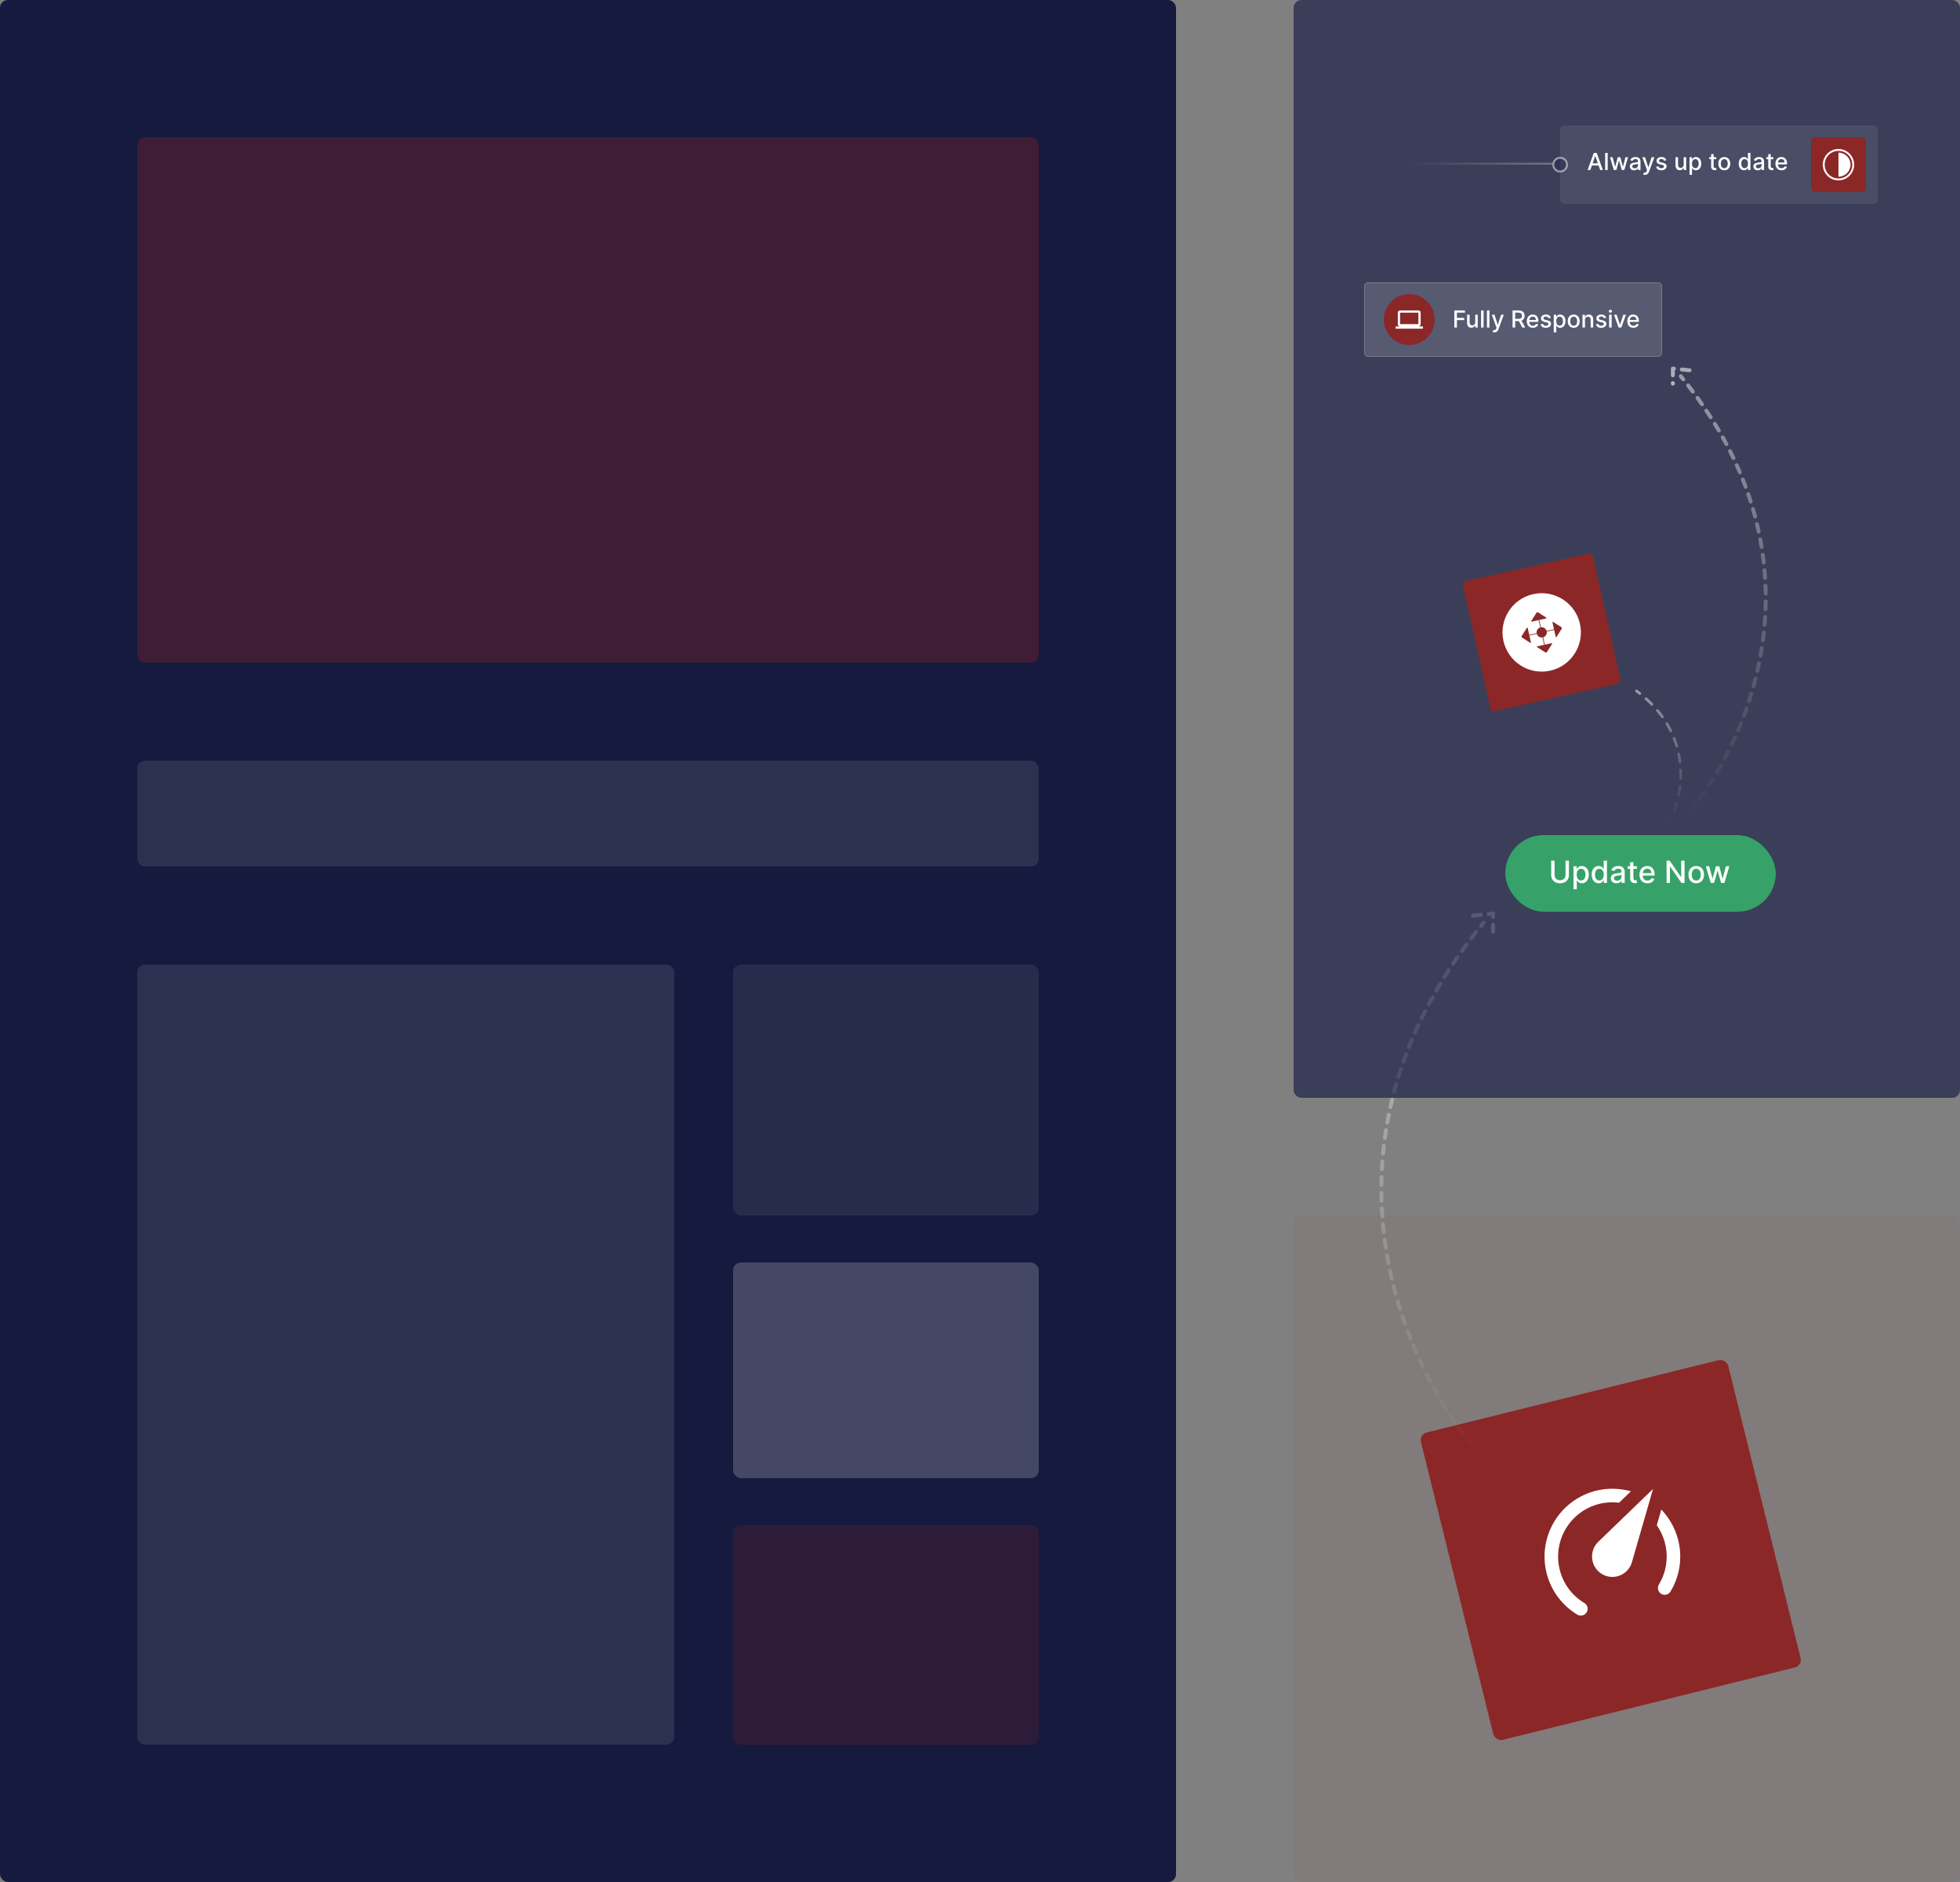<svg width="500" height="480" viewBox="0 0 500 480" fill="none" xmlns="http://www.w3.org/2000/svg">
<rect x="0" y="0" width="500" height="480" fill="#808080" stroke="none"/>
<rect opacity="0.05" x="330" y="310" width="170" height="170" rx="2" fill="#8C2727"/>
<rect x="362" y="365.831" width="80.765" height="80.765" rx="2" transform="rotate(-13.913 362 365.831)" fill="#8C2727"/>
<path d="M412.572 402.039C411.235 402.37 409.822 402.156 408.643 401.445C407.464 400.734 406.615 399.584 406.284 398.247C405.818 396.366 406.435 394.466 407.718 393.239L421.691 379.757L416.388 398.152C415.956 400.006 414.538 401.552 412.572 402.039ZM407.162 380.2C410.203 379.447 413.25 379.583 416.061 380.349L413.037 383.256C411.434 383.047 409.675 383.144 407.995 383.56C404.43 384.443 401.363 386.705 399.467 389.85C397.571 392.995 397.002 396.764 397.884 400.328C398.804 404.041 401.131 407.03 404.167 408.846L404.183 408.842C405.001 409.334 405.263 410.393 404.77 411.21C404.277 412.028 403.202 412.294 402.389 411.818C398.595 409.531 395.673 405.797 394.525 401.16C393.421 396.705 394.132 391.994 396.502 388.063C398.873 384.132 402.707 381.304 407.162 380.2V380.2ZM428.123 392.838C429.271 397.474 428.43 402.14 426.143 405.934C425.646 406.735 424.587 406.997 423.77 406.504C422.952 406.011 422.69 404.953 423.183 404.135C425.016 401.096 425.683 397.382 424.763 393.67C424.347 391.99 423.612 390.389 422.649 389.023L423.808 384.992C425.826 387.166 427.365 389.78 428.123 392.838Z" fill="white"/>
<rect width="300" height="480" rx="2" fill="#151A3E"/>
<rect opacity="0.35" x="35" y="35" width="230" height="134" rx="2" fill="#8C2727"/>
<rect opacity="0.1" x="35" y="194" width="230" height="27" rx="2" fill="white"/>
<rect opacity="0.1" x="35" y="246" width="137" height="199" rx="2" fill="white"/>
<rect opacity="0.08" x="187" y="246" width="78" height="64" rx="2" fill="white"/>
<rect opacity="0.2" x="187" y="322" width="78" height="55" rx="2" fill="white"/>
<rect opacity="0.2" x="187" y="389" width="78" height="56" rx="2" fill="#8C2727"/>
<path d="M377.423 371.629C377.607 371.835 377.923 371.852 378.129 371.667C378.334 371.483 378.351 371.167 378.167 370.961L377.423 371.629ZM378.835 235.674C379.01 235.46 378.979 235.145 378.766 234.97C378.552 234.795 378.237 234.826 378.062 235.039L378.835 235.674ZM377.416 235.832C377.242 236.047 377.275 236.362 377.49 236.535C377.705 236.709 378.02 236.676 378.193 236.461L377.416 235.832ZM376.938 238.036C377.109 237.818 377.071 237.504 376.854 237.333C376.636 237.163 376.322 237.201 376.152 237.418L376.938 238.036ZM374.924 239.004C374.757 239.223 374.799 239.537 375.019 239.704C375.239 239.872 375.552 239.829 375.72 239.61L374.924 239.004ZM374.533 241.19C374.697 240.968 374.65 240.655 374.428 240.491C374.206 240.327 373.893 240.374 373.729 240.596L374.533 241.19ZM372.531 242.242C372.37 242.467 372.422 242.779 372.647 242.94C372.871 243.101 373.184 243.049 373.344 242.824L372.531 242.242ZM372.194 244.458C372.352 244.231 372.295 243.919 372.068 243.762C371.841 243.605 371.529 243.661 371.372 243.888L372.194 244.458ZM370.252 245.533C370.098 245.763 370.16 246.073 370.389 246.227C370.618 246.381 370.929 246.319 371.083 246.09L370.252 245.533ZM369.976 247.772C370.125 247.54 370.059 247.231 369.827 247.081C369.595 246.931 369.286 246.997 369.136 247.229L369.976 247.772ZM368.054 248.933C367.908 249.167 367.979 249.476 368.214 249.622C368.448 249.768 368.757 249.696 368.903 249.462L368.054 248.933ZM367.869 251.15C368.012 250.913 367.935 250.606 367.698 250.464C367.462 250.322 367.154 250.398 367.012 250.635L367.869 251.15ZM365.985 252.378C365.847 252.617 365.929 252.923 366.168 253.061C366.407 253.199 366.713 253.117 366.851 252.878L365.985 252.378ZM365.864 254.621C365.998 254.38 365.911 254.075 365.67 253.941C365.428 253.807 365.124 253.894 364.99 254.136L365.864 254.621ZM364.036 255.892C363.906 256.136 363.998 256.438 364.242 256.568C364.486 256.698 364.788 256.605 364.918 256.362L364.036 255.892ZM363.993 258.138C364.118 257.892 364.021 257.591 363.775 257.465C363.528 257.34 363.227 257.438 363.102 257.684L363.993 258.138ZM362.201 259.492C362.08 259.741 362.183 260.04 362.432 260.161C362.68 260.282 362.979 260.178 363.1 259.93L362.201 259.492ZM362.249 261.719C362.366 261.468 362.257 261.171 362.006 261.055C361.756 260.938 361.459 261.047 361.342 261.298L362.249 261.719ZM360.507 263.14C360.396 263.393 360.51 263.688 360.763 263.8C361.015 263.911 361.31 263.797 361.422 263.544L360.507 263.14ZM360.631 265.381C360.738 265.126 360.618 264.833 360.363 264.726C360.109 264.619 359.816 264.739 359.709 264.994L360.631 265.381ZM358.953 266.843C358.851 267.1 358.977 267.391 359.233 267.493C359.49 267.595 359.781 267.469 359.883 267.213L358.953 266.843ZM359.159 269.086C359.256 268.828 359.125 268.54 358.866 268.443C358.608 268.346 358.32 268.477 358.223 268.735L359.159 269.086ZM357.534 270.629C357.442 270.889 357.578 271.175 357.839 271.266C358.099 271.358 358.385 271.222 358.477 270.961L357.534 270.629ZM357.836 272.836C357.922 272.574 357.78 272.291 357.518 272.204C357.256 272.117 356.973 272.26 356.886 272.522L357.836 272.836ZM356.268 274.455C356.186 274.718 356.334 274.998 356.598 275.08C356.862 275.161 357.142 275.014 357.223 274.75L356.268 274.455ZM356.655 276.657C356.731 276.391 356.578 276.114 356.312 276.038C356.047 275.962 355.77 276.116 355.694 276.381L356.655 276.657ZM355.158 278.32C355.088 278.587 355.247 278.861 355.513 278.931C355.78 279.002 356.054 278.843 356.125 278.576L355.158 278.32ZM355.631 280.517C355.697 280.248 355.532 279.978 355.264 279.913C354.995 279.847 354.725 280.012 354.66 280.28L355.631 280.517ZM354.205 282.232C354.145 282.502 354.315 282.769 354.585 282.829C354.855 282.889 355.122 282.719 355.181 282.449L354.205 282.232ZM354.768 284.408C354.822 284.137 354.646 283.874 354.376 283.819C354.105 283.765 353.841 283.941 353.787 284.211L354.768 284.408ZM353.412 286.191C353.363 286.463 353.544 286.723 353.816 286.772C354.087 286.82 354.347 286.64 354.396 286.368L353.412 286.191ZM354.066 288.327C354.109 288.054 353.923 287.798 353.65 287.755C353.377 287.712 353.121 287.898 353.078 288.171L354.066 288.327ZM352.783 290.174C352.746 290.447 352.938 290.699 353.211 290.737C353.485 290.774 353.737 290.583 353.774 290.309L352.783 290.174ZM353.526 292.281C353.558 292.006 353.361 291.758 353.087 291.727C352.812 291.695 352.564 291.892 352.533 292.166L353.526 292.281ZM352.322 294.174C352.296 294.449 352.498 294.693 352.773 294.719C353.048 294.745 353.292 294.543 353.317 294.268L352.322 294.174ZM353.151 296.257C353.171 295.981 352.964 295.742 352.689 295.722C352.413 295.701 352.174 295.908 352.153 296.184L353.151 296.257ZM352.027 298.188C352.013 298.464 352.224 298.699 352.5 298.714C352.776 298.728 353.011 298.517 353.026 298.241L352.027 298.188ZM352.941 300.241C352.95 299.965 352.733 299.734 352.457 299.725C352.181 299.717 351.95 299.933 351.942 300.209L352.941 300.241ZM351.899 302.217C351.895 302.493 352.117 302.719 352.393 302.722C352.669 302.725 352.895 302.504 352.898 302.228L351.899 302.217ZM352.897 304.228C352.894 303.952 352.668 303.73 352.392 303.733C352.116 303.736 351.894 303.962 351.897 304.238L352.897 304.228ZM351.936 306.251C351.945 306.527 352.175 306.744 352.451 306.736C352.727 306.728 352.944 306.497 352.936 306.221L351.936 306.251ZM353.016 308.212C353.002 307.937 352.767 307.724 352.491 307.738C352.216 307.752 352.003 307.987 352.017 308.263L353.016 308.212ZM352.139 310.278C352.158 310.553 352.398 310.761 352.673 310.741C352.948 310.722 353.156 310.483 353.137 310.207L352.139 310.278ZM353.297 312.188C353.272 311.913 353.028 311.71 352.753 311.735C352.478 311.76 352.276 312.003 352.301 312.278L353.297 312.188ZM352.504 314.291C352.535 314.566 352.782 314.764 353.056 314.733C353.331 314.702 353.528 314.455 353.498 314.181L352.504 314.291ZM353.737 316.155C353.701 315.881 353.45 315.689 353.177 315.725C352.903 315.76 352.71 316.012 352.746 316.285L353.737 316.155ZM353.029 318.286C353.07 318.559 353.325 318.746 353.598 318.705C353.871 318.664 354.059 318.409 354.018 318.136L353.029 318.286ZM354.335 320.103C354.289 319.831 354.03 319.648 353.758 319.695C353.486 319.742 353.303 320 353.35 320.272L354.335 320.103ZM353.71 322.255C353.762 322.526 354.024 322.704 354.295 322.652C354.566 322.6 354.744 322.338 354.692 322.067L353.71 322.255ZM355.087 324.024C355.03 323.754 354.764 323.581 354.494 323.639C354.224 323.696 354.052 323.961 354.109 324.231L355.087 324.024ZM354.544 326.194C354.607 326.463 354.875 326.631 355.144 326.569C355.413 326.506 355.581 326.238 355.518 325.969L354.544 326.194ZM355.989 327.913C355.921 327.645 355.649 327.483 355.382 327.55C355.114 327.618 354.952 327.889 355.019 328.157L355.989 327.913ZM355.528 330.098C355.6 330.365 355.875 330.522 356.141 330.45C356.408 330.377 356.565 330.102 356.493 329.836L355.528 330.098ZM357.037 331.764C356.959 331.499 356.682 331.347 356.417 331.425C356.152 331.502 356 331.78 356.077 332.045L357.037 331.764ZM356.657 333.964C356.74 334.227 357.02 334.374 357.284 334.292C357.547 334.209 357.694 333.929 357.612 333.665L356.657 333.964ZM358.228 335.574C358.141 335.312 357.858 335.171 357.596 335.258C357.334 335.345 357.192 335.628 357.279 335.89L358.228 335.574ZM357.93 337.788C358.023 338.048 358.308 338.184 358.569 338.092C358.829 338 358.965 337.715 358.873 337.454L357.93 337.788ZM359.559 339.338C359.462 339.079 359.174 338.948 358.915 339.045C358.656 339.142 358.525 339.43 358.622 339.688L359.559 339.338ZM359.343 341.561C359.444 341.818 359.734 341.944 359.991 341.843C360.248 341.741 360.374 341.451 360.273 341.194L359.343 341.561ZM361.026 343.051C360.92 342.796 360.627 342.675 360.372 342.781C360.117 342.887 359.996 343.18 360.103 343.435L361.026 343.051ZM360.89 345.28C361.001 345.533 361.296 345.649 361.549 345.538C361.802 345.427 361.917 345.132 361.807 344.879L360.89 345.28ZM362.627 346.708C362.511 346.457 362.214 346.347 361.963 346.462C361.713 346.578 361.603 346.875 361.718 347.126L362.627 346.708ZM362.571 348.94C362.691 349.189 362.99 349.293 363.239 349.174C363.488 349.054 363.592 348.755 363.472 348.506L362.571 348.94ZM364.359 350.305C364.235 350.059 363.934 349.96 363.687 350.084C363.441 350.208 363.342 350.509 363.466 350.756L364.359 350.305ZM364.383 352.535C364.512 352.779 364.814 352.873 365.059 352.744C365.303 352.615 365.397 352.313 365.268 352.069L364.383 352.535ZM366.221 353.837C366.088 353.595 365.784 353.507 365.542 353.641C365.3 353.774 365.212 354.078 365.345 354.32L366.221 353.837ZM366.328 356.064C366.465 356.304 366.771 356.386 367.01 356.248C367.25 356.111 367.332 355.805 367.194 355.566L366.328 356.064ZM368.212 357.296C368.07 357.06 367.763 356.983 367.526 357.125C367.289 357.268 367.213 357.575 367.355 357.811L368.212 357.296ZM368.406 359.524C368.553 359.758 368.862 359.828 369.096 359.681C369.33 359.535 369.4 359.226 369.254 358.992L368.406 359.524ZM370.332 360.674C370.18 360.443 369.87 360.378 369.639 360.53C369.408 360.681 369.344 360.991 369.495 361.222L370.332 360.674ZM370.619 362.9C370.775 363.128 371.086 363.186 371.314 363.03C371.542 362.874 371.6 362.563 371.444 362.335L370.619 362.9ZM372.579 363.957C372.418 363.732 372.106 363.68 371.882 363.841C371.657 364.002 371.605 364.314 371.766 364.539L372.579 363.957ZM372.967 366.179C373.132 366.4 373.446 366.445 373.667 366.279C373.888 366.113 373.933 365.8 373.767 365.579L372.967 366.179ZM374.979 367.158C374.808 366.941 374.494 366.903 374.277 367.074C374.06 367.245 374.022 367.559 374.193 367.776L374.979 367.158ZM375.452 369.339C375.628 369.551 375.943 369.581 376.156 369.405C376.368 369.23 376.398 368.914 376.223 368.702L375.452 369.339ZM377.521 370.232C377.34 370.023 377.024 370.002 376.816 370.183C376.608 370.365 376.586 370.681 376.768 370.889L377.521 370.232ZM378.062 235.039C377.845 235.304 377.63 235.568 377.416 235.832L378.193 236.461C378.406 236.199 378.619 235.936 378.835 235.674L378.062 235.039ZM376.152 237.418C375.736 237.946 375.327 238.475 374.924 239.004L375.72 239.61C376.12 239.085 376.526 238.56 376.938 238.036L376.152 237.418ZM373.729 240.596C373.323 241.145 372.924 241.694 372.531 242.242L373.344 242.824C373.734 242.28 374.13 241.735 374.533 241.19L373.729 240.596ZM371.372 243.888C370.992 244.437 370.619 244.985 370.252 245.533L371.083 246.09C371.447 245.546 371.817 245.002 372.194 244.458L371.372 243.888ZM369.136 247.229C368.768 247.797 368.408 248.365 368.054 248.933L368.903 249.462C369.254 248.899 369.611 248.336 369.976 247.772L369.136 247.229ZM367.012 250.635C366.663 251.216 366.321 251.797 365.985 252.378L366.851 252.878C367.184 252.302 367.523 251.726 367.869 251.15L367.012 250.635ZM364.99 254.136C364.665 254.722 364.347 255.307 364.036 255.892L364.918 256.362C365.227 255.782 365.542 255.202 365.864 254.621L364.99 254.136ZM363.102 257.684C362.795 258.287 362.494 258.89 362.201 259.492L363.1 259.93C363.391 259.333 363.688 258.736 363.993 258.138L363.102 257.684ZM361.342 261.298C361.057 261.912 360.778 262.527 360.507 263.14L361.422 263.544C361.691 262.937 361.966 262.328 362.249 261.719L361.342 261.298ZM359.709 264.994C359.45 265.611 359.198 266.228 358.953 266.843L359.883 267.213C360.125 266.603 360.374 265.992 360.631 265.381L359.709 264.994ZM358.223 268.735C357.986 269.367 357.756 269.998 357.534 270.629L358.477 270.961C358.697 270.337 358.924 269.712 359.159 269.086L358.223 268.735ZM356.886 272.522C356.673 273.167 356.467 273.811 356.268 274.455L357.223 274.75C357.42 274.113 357.624 273.475 357.836 272.836L356.886 272.522ZM355.694 276.381C355.508 277.028 355.33 277.675 355.158 278.32L356.125 278.576C356.294 277.938 356.471 277.298 356.655 276.657L355.694 276.381ZM354.66 280.28C354.501 280.932 354.349 281.583 354.205 282.232L355.181 282.449C355.324 281.806 355.474 281.162 355.631 280.517L354.66 280.28ZM353.787 284.211C353.655 284.873 353.529 285.533 353.412 286.191L354.396 286.368C354.513 285.716 354.636 285.063 354.768 284.408L353.787 284.211ZM353.078 288.171C352.973 288.84 352.874 289.508 352.783 290.174L353.774 290.309C353.864 289.65 353.961 288.989 354.066 288.327L353.078 288.171ZM352.533 292.166C352.455 292.837 352.385 293.507 352.322 294.174L353.317 294.268C353.38 293.608 353.449 292.945 353.526 292.281L352.533 292.166ZM352.153 296.184C352.104 296.854 352.062 297.522 352.027 298.188L353.026 298.241C353.06 297.582 353.102 296.92 353.151 296.257L352.153 296.184ZM351.942 300.209C351.92 300.881 351.906 301.55 351.899 302.217L352.898 302.228C352.906 301.568 352.92 300.906 352.941 300.241L351.942 300.209ZM351.897 304.238C351.903 304.911 351.916 305.583 351.936 306.251L352.936 306.221C352.916 305.559 352.903 304.895 352.897 304.228L351.897 304.238ZM352.017 308.263C352.051 308.937 352.092 309.609 352.139 310.278L353.137 310.207C353.09 309.545 353.049 308.88 353.016 308.212L352.017 308.263ZM352.301 312.278C352.362 312.952 352.43 313.623 352.504 314.291L353.498 314.181C353.424 313.519 353.357 312.855 353.297 312.188L352.301 312.278ZM352.746 316.285C352.834 316.956 352.928 317.622 353.029 318.286L354.018 318.136C353.918 317.479 353.825 316.819 353.737 316.155L352.746 316.285ZM353.35 320.272C353.464 320.937 353.584 321.598 353.71 322.255L354.692 322.067C354.567 321.416 354.448 320.761 354.335 320.103L353.35 320.272ZM354.109 324.231C354.248 324.89 354.393 325.544 354.544 326.194L355.518 325.969C355.369 325.324 355.225 324.676 355.087 324.024L354.109 324.231ZM355.019 328.157C355.183 328.809 355.353 329.456 355.528 330.098L356.493 329.836C356.319 329.199 356.151 328.558 355.989 327.913L355.019 328.157ZM356.077 332.045C356.265 332.689 356.459 333.329 356.657 333.964L357.612 333.665C357.415 333.036 357.223 332.403 357.037 331.764L356.077 332.045ZM357.279 335.89C357.492 336.528 357.709 337.16 357.93 337.788L358.873 337.454C358.654 336.833 358.438 336.206 358.228 335.574L357.279 335.89ZM358.622 339.688C358.858 340.318 359.098 340.943 359.343 341.561L360.273 341.194C360.03 340.581 359.792 339.962 359.559 339.338L358.622 339.688ZM360.103 343.435C360.361 344.056 360.624 344.671 360.89 345.28L361.807 344.879C361.542 344.276 361.282 343.666 361.026 343.051L360.103 343.435ZM361.718 347.126C361.999 347.737 362.283 348.342 362.571 348.94L363.472 348.506C363.187 347.914 362.905 347.314 362.627 346.708L361.718 347.126ZM363.466 350.756C363.769 351.356 364.075 351.949 364.383 352.535L365.268 352.069C364.962 351.488 364.659 350.901 364.359 350.305L363.466 350.756ZM365.345 354.32C365.67 354.91 365.998 355.491 366.328 356.064L367.194 355.566C366.868 354.998 366.543 354.422 366.221 353.837L365.345 354.32ZM367.355 357.811C367.704 358.392 368.054 358.962 368.406 359.524L369.254 358.992C368.905 358.436 368.558 357.871 368.212 357.296L367.355 357.811ZM369.495 361.222C369.869 361.792 370.244 362.352 370.619 362.9L371.444 362.335C371.073 361.792 370.702 361.238 370.332 360.674L369.495 361.222ZM371.766 364.539C372.166 365.098 372.567 365.645 372.967 366.179L373.767 365.579C373.372 365.051 372.975 364.511 372.579 363.957L371.766 364.539ZM374.193 367.776C374.614 368.312 375.034 368.833 375.452 369.339L376.223 368.702C375.81 368.202 375.395 367.688 374.979 367.158L374.193 367.776ZM376.768 370.889C376.987 371.14 377.205 371.387 377.423 371.629L378.167 370.961C377.953 370.723 377.737 370.479 377.521 370.232L376.768 370.889Z" fill="url(#paint0_linear_50_445)"/>
<path d="M375.753 233.513L380.883 233V237.617" stroke="url(#paint1_linear_50_445)" stroke-linecap="round" stroke-linejoin="round" stroke-dasharray="2 2"/>
<rect x="330" width="170" height="280" rx="2" fill="#0C133E" fill-opacity="0.6"/>
<rect x="384" y="213" width="69" height="19.528" rx="9.764" fill="#36A269"/>
<path d="M399.37 219.509V223.177C399.37 223.948 398.838 224.502 397.972 224.502C397.109 224.502 396.574 223.948 396.574 223.177V219.509H395.717V223.246C395.717 224.439 396.61 225.285 397.972 225.285C399.334 225.285 400.23 224.439 400.23 223.246V219.509H399.37Z" fill="white"/>
<path d="M401.41 226.788H402.239V224.527H402.289C402.439 224.799 402.744 225.274 403.521 225.274C404.553 225.274 405.302 224.447 405.302 223.068C405.302 221.687 404.541 220.874 403.512 220.874C402.722 220.874 402.436 221.357 402.289 221.62H402.22V220.93H401.41V226.788ZM402.222 223.06C402.222 222.17 402.611 221.579 403.335 221.579C404.087 221.579 404.464 222.214 404.464 223.06C404.464 223.914 404.075 224.566 403.335 224.566C402.622 224.566 402.222 223.956 402.222 223.06Z" fill="white"/>
<path d="M407.826 225.274C408.602 225.274 408.908 224.799 409.057 224.527H409.127V225.19H409.937V219.509H409.107V221.62H409.057C408.908 221.357 408.625 220.874 407.831 220.874C406.802 220.874 406.045 221.687 406.045 223.068C406.045 224.447 406.791 225.274 407.826 225.274ZM408.009 224.566C407.268 224.566 406.883 223.914 406.883 223.06C406.883 222.214 407.26 221.579 408.009 221.579C408.733 221.579 409.121 222.17 409.121 223.06C409.121 223.956 408.725 224.566 408.009 224.566Z" fill="white"/>
<path d="M412.36 225.285C413.065 225.285 413.462 224.927 413.62 224.608H413.653V225.19H414.463V222.361C414.463 221.121 413.487 220.874 412.81 220.874C412.039 220.874 411.329 221.185 411.051 221.962L411.831 222.139C411.953 221.837 412.263 221.545 412.821 221.545C413.356 221.545 413.631 221.826 413.631 222.308V222.328C413.631 222.63 413.32 222.624 412.555 222.713C411.747 222.808 410.921 223.018 410.921 223.986C410.921 224.824 411.55 225.285 412.36 225.285ZM412.541 224.619C412.072 224.619 411.734 224.408 411.734 223.998C411.734 223.554 412.127 223.396 412.607 223.332C412.876 223.296 413.514 223.224 413.634 223.104V223.654C413.634 224.158 413.231 224.619 412.541 224.619Z" fill="white"/>
<path d="M417.557 220.93H416.683V219.909H415.853V220.93H415.229V221.595H415.853V224.111C415.851 224.885 416.442 225.26 417.096 225.246C417.36 225.243 417.537 225.193 417.634 225.157L417.485 224.472C417.429 224.483 417.326 224.508 417.193 224.508C416.924 224.508 416.683 224.419 416.683 223.939V221.595H417.557V220.93Z" fill="white"/>
<path d="M420.265 225.276C421.194 225.276 421.851 224.819 422.04 224.125L421.255 223.984C421.105 224.386 420.745 224.591 420.273 224.591C419.563 224.591 419.086 224.131 419.064 223.31H422.093V223.016C422.093 221.476 421.172 220.874 420.206 220.874C419.019 220.874 418.237 221.778 418.237 223.088C418.237 224.411 419.008 225.276 420.265 225.276ZM419.066 222.688C419.1 222.084 419.538 221.559 420.212 221.559C420.856 221.559 421.277 222.036 421.28 222.688H419.066Z" fill="white"/>
<path d="M429.732 219.509H428.883V223.681H428.83L425.94 219.509H425.147V225.19H426.004V221.024H426.057L428.944 225.19H429.732V219.509Z" fill="white"/>
<path d="M432.71 225.276C433.912 225.276 434.697 224.397 434.697 223.079C434.697 221.753 433.912 220.874 432.71 220.874C431.509 220.874 430.724 221.753 430.724 223.079C430.724 224.397 431.509 225.276 432.71 225.276ZM432.713 224.58C431.928 224.58 431.562 223.895 431.562 223.077C431.562 222.261 431.928 221.568 432.713 221.568C433.493 221.568 433.859 222.261 433.859 223.077C433.859 223.895 433.493 224.58 432.713 224.58Z" fill="white"/>
<path d="M436.416 225.19H437.26L438.125 222.114H438.189L439.054 225.19H439.9L441.151 220.93H440.294L439.465 224.045H439.423L438.591 220.93H437.734L436.896 224.059H436.855L436.02 220.93H435.163L436.416 225.19Z" fill="white"/>
<path d="M429.686 209.334C429.501 209.539 429.185 209.557 428.98 209.372C428.774 209.188 428.757 208.872 428.941 208.666L429.686 209.334ZM428.383 96.277C428.208 96.063 428.239 95.748 428.453 95.573C428.666 95.398 428.981 95.429 429.156 95.642L428.383 96.277ZM429.797 96.43C429.971 96.645 429.937 96.959 429.722 97.133C429.507 97.306 429.192 97.272 429.019 97.058L429.797 96.43ZM430.257 98.619C430.087 98.401 430.126 98.087 430.344 97.917C430.562 97.748 430.876 97.787 431.046 98.005L430.257 98.619ZM432.25 99.58C432.416 99.8 432.372 100.114 432.151 100.28C431.93 100.446 431.617 100.401 431.451 100.18L432.25 99.58ZM432.631 101.781C432.469 101.557 432.519 101.244 432.743 101.082C432.967 100.921 433.279 100.971 433.441 101.195L432.631 101.781ZM434.601 102.83C434.758 103.056 434.702 103.368 434.476 103.525C434.249 103.683 433.937 103.627 433.78 103.401L434.601 102.83ZM434.884 105.019C434.73 104.79 434.792 104.479 435.021 104.326C435.251 104.172 435.562 104.234 435.715 104.464L434.884 105.019ZM436.82 106.153C436.969 106.385 436.901 106.694 436.669 106.843C436.436 106.992 436.127 106.925 435.978 106.692L436.82 106.153ZM437.028 108.367C436.884 108.132 436.958 107.824 437.193 107.68C437.428 107.535 437.736 107.609 437.881 107.844L437.028 108.367ZM438.904 109.552C439.044 109.79 438.964 110.096 438.726 110.236C438.487 110.376 438.181 110.296 438.041 110.057L438.904 109.552ZM439.031 111.786C438.896 111.545 438.982 111.241 439.223 111.106C439.465 110.971 439.769 111.058 439.904 111.299L439.031 111.786ZM440.854 113.043C440.984 113.287 440.891 113.59 440.648 113.719C440.404 113.849 440.101 113.756 439.971 113.513L440.854 113.043ZM440.886 115.278C440.762 115.032 440.861 114.731 441.107 114.607C441.354 114.482 441.654 114.581 441.779 114.828L440.886 115.278ZM442.66 116.623C442.779 116.873 442.674 117.171 442.424 117.29C442.175 117.409 441.877 117.303 441.758 117.054L442.66 116.623ZM442.587 118.842C442.474 118.59 442.586 118.294 442.838 118.18C443.089 118.067 443.386 118.179 443.499 118.431L442.587 118.842ZM444.305 120.274C444.413 120.528 444.294 120.821 444.04 120.929C443.785 121.037 443.492 120.918 443.384 120.664L444.305 120.274ZM444.13 122.481C444.028 122.224 444.153 121.934 444.41 121.832C444.667 121.73 444.957 121.855 445.059 122.112L444.13 122.481ZM445.781 123.992C445.877 124.25 445.745 124.538 445.486 124.634C445.228 124.73 444.94 124.598 444.844 124.339L445.781 123.992ZM445.508 126.197C445.418 125.936 445.557 125.651 445.818 125.561C446.079 125.471 446.364 125.61 446.453 125.871L445.508 126.197ZM447.083 127.773C447.167 128.036 447.022 128.317 446.759 128.401C446.495 128.485 446.214 128.339 446.13 128.076L447.083 127.773ZM446.708 129.969C446.631 129.704 446.783 129.426 447.048 129.349C447.313 129.271 447.59 129.424 447.668 129.689L446.708 129.969ZM448.204 131.612C448.275 131.878 448.116 132.152 447.85 132.223C447.583 132.294 447.309 132.136 447.238 131.869L448.204 131.612ZM447.725 133.792C447.66 133.524 447.825 133.254 448.094 133.189C448.363 133.125 448.632 133.29 448.697 133.559L447.725 133.792ZM449.138 135.501C449.196 135.771 449.024 136.037 448.754 136.095C448.484 136.153 448.218 135.981 448.16 135.711L449.138 135.501ZM448.553 137.659C448.502 137.387 448.68 137.126 448.952 137.075C449.223 137.023 449.485 137.202 449.536 137.473L448.553 137.659ZM449.881 139.435C449.925 139.707 449.741 139.964 449.468 140.009C449.195 140.053 448.938 139.868 448.894 139.596L449.881 139.435ZM449.19 141.561C449.152 141.287 449.343 141.035 449.617 140.997C449.89 140.96 450.143 141.151 450.18 141.424L449.19 141.561ZM450.428 143.403C450.459 143.678 450.262 143.925 449.988 143.956C449.713 143.987 449.466 143.79 449.435 143.515L450.428 143.403ZM449.632 145.49C449.608 145.215 449.812 144.972 450.087 144.948C450.362 144.924 450.605 145.127 450.629 145.403L449.632 145.49ZM450.778 147.393C450.795 147.669 450.586 147.906 450.31 147.924C450.035 147.941 449.797 147.732 449.78 147.456L450.778 147.393ZM449.88 149.436C449.869 149.16 450.084 148.928 450.36 148.917C450.636 148.907 450.868 149.122 450.879 149.398L449.88 149.436ZM450.93 151.395C450.933 151.671 450.713 151.898 450.436 151.902C450.16 151.905 449.934 151.684 449.93 151.408L450.93 151.395ZM449.932 153.39C449.935 153.114 450.161 152.893 450.437 152.896C450.713 152.899 450.935 153.125 450.932 153.401L449.932 153.39ZM450.884 155.399C450.875 155.675 450.643 155.89 450.367 155.88C450.091 155.871 449.875 155.639 449.885 155.363L450.884 155.399ZM449.79 157.343C449.807 157.067 450.044 156.857 450.319 156.873C450.595 156.89 450.805 157.127 450.788 157.403L449.79 157.343ZM450.644 159.395C450.621 159.67 450.379 159.874 450.104 159.851C449.829 159.828 449.625 159.586 449.648 159.311L450.644 159.395ZM449.457 161.284C449.487 161.009 449.734 160.811 450.008 160.841C450.283 160.871 450.481 161.117 450.451 161.392L449.457 161.284ZM450.212 163.374C450.176 163.647 449.925 163.84 449.651 163.804C449.377 163.767 449.185 163.516 449.221 163.242L450.212 163.374ZM448.937 165.206C448.98 164.933 449.236 164.746 449.508 164.789C449.781 164.832 449.968 165.088 449.925 165.361L448.937 165.206ZM449.593 167.327C449.544 167.599 449.284 167.779 449.012 167.73C448.741 167.681 448.56 167.421 448.609 167.149L449.593 167.327ZM448.234 169.099C448.289 168.829 448.553 168.654 448.824 168.71C449.094 168.765 449.269 169.029 449.213 169.3L448.234 169.099ZM448.791 171.25C448.729 171.519 448.461 171.687 448.192 171.626C447.923 171.564 447.754 171.296 447.816 171.027L448.791 171.25ZM447.352 172.956C447.419 172.689 447.691 172.526 447.959 172.594C448.227 172.662 448.389 172.933 448.321 173.201L447.352 172.956ZM447.81 175.132C447.736 175.399 447.461 175.555 447.195 175.481C446.929 175.407 446.773 175.132 446.846 174.866L447.81 175.132ZM446.297 176.769C446.376 176.505 446.655 176.355 446.92 176.435C447.184 176.514 447.334 176.793 447.254 177.057L446.297 176.769ZM446.657 178.967C446.571 179.23 446.289 179.373 446.027 179.288C445.764 179.203 445.62 178.921 445.706 178.658L446.657 178.967ZM445.074 180.531C445.165 180.27 445.45 180.133 445.711 180.224C445.972 180.315 446.109 180.6 446.018 180.861L445.074 180.531ZM445.336 182.746C445.239 183.005 444.951 183.136 444.692 183.039C444.433 182.943 444.302 182.655 444.399 182.396L445.336 182.746ZM443.689 184.233C443.791 183.977 444.082 183.852 444.338 183.954C444.595 184.057 444.72 184.347 444.617 184.604L443.689 184.233ZM443.852 186.463C443.744 186.717 443.45 186.836 443.196 186.728C442.942 186.62 442.823 186.326 442.931 186.072L443.852 186.463ZM442.14 187.883C442.253 187.631 442.549 187.519 442.801 187.632C443.053 187.745 443.165 188.041 443.051 188.293L442.14 187.883ZM442.21 190.109C442.092 190.358 441.793 190.464 441.544 190.345C441.295 190.226 441.189 189.928 441.308 189.679L442.21 190.109ZM440.435 191.46C440.559 191.213 440.86 191.114 441.107 191.238C441.353 191.362 441.452 191.663 441.328 191.909L440.435 191.46ZM440.413 193.679C440.284 193.923 439.981 194.015 439.737 193.886C439.494 193.756 439.401 193.454 439.53 193.21L440.413 193.679ZM438.579 194.954C438.714 194.713 439.019 194.627 439.26 194.762C439.501 194.897 439.587 195.202 439.452 195.443L438.579 194.954ZM438.454 197.179C438.314 197.417 438.008 197.497 437.77 197.356C437.532 197.216 437.453 196.91 437.593 196.672L438.454 197.179ZM436.575 198.356C436.72 198.121 437.029 198.049 437.263 198.194C437.498 198.34 437.57 198.648 437.424 198.883L436.575 198.356ZM436.344 200.58C436.193 200.811 435.883 200.876 435.652 200.725C435.421 200.574 435.356 200.264 435.507 200.033L436.344 200.58ZM434.403 201.678C434.56 201.451 434.871 201.393 435.099 201.55C435.326 201.707 435.384 202.018 435.227 202.245L434.403 201.678ZM434.074 203.876C433.912 204.099 433.599 204.149 433.376 203.986C433.153 203.824 433.103 203.511 433.265 203.288L434.074 203.876ZM432.086 204.868C432.254 204.648 432.568 204.607 432.787 204.775C433.006 204.944 433.047 205.257 432.879 205.476L432.086 204.868ZM431.63 207.056C431.456 207.271 431.141 207.303 430.927 207.128C430.713 206.954 430.681 206.639 430.855 206.425L431.63 207.056ZM429.582 207.94C429.763 207.731 430.079 207.709 430.287 207.89C430.496 208.071 430.518 208.387 430.337 208.595L429.582 207.94ZM429.156 95.642C429.372 95.905 429.585 96.167 429.797 96.43L429.019 97.058C428.809 96.797 428.597 96.537 428.383 96.277L429.156 95.642ZM431.046 98.005C431.455 98.53 431.856 99.055 432.25 99.58L431.451 100.18C431.06 99.66 430.662 99.139 430.257 98.619L431.046 98.005ZM433.441 101.195C433.835 101.74 434.222 102.285 434.601 102.83L433.78 103.401C433.404 102.861 433.021 102.321 432.631 101.781L433.441 101.195ZM435.715 104.464C436.091 105.027 436.46 105.59 436.82 106.153L435.978 106.692C435.621 106.135 435.256 105.577 434.884 105.019L435.715 104.464ZM437.881 107.844C438.23 108.414 438.571 108.983 438.904 109.552L438.041 110.057C437.711 109.494 437.374 108.931 437.028 108.367L437.881 107.844ZM439.904 111.299C440.229 111.881 440.546 112.462 440.854 113.043L439.971 113.513C439.666 112.938 439.352 112.362 439.031 111.786L439.904 111.299ZM441.779 114.828C442.081 115.427 442.375 116.025 442.66 116.623L441.758 117.054C441.475 116.463 441.185 115.871 440.886 115.278L441.779 114.828ZM443.499 118.431C443.776 119.046 444.045 119.66 444.305 120.274L443.384 120.664C443.127 120.057 442.861 119.45 442.587 118.842L443.499 118.431ZM445.059 122.112C445.309 122.739 445.549 123.366 445.781 123.992L444.844 124.339C444.615 123.721 444.377 123.101 444.13 122.481L445.059 122.112ZM446.453 125.871C446.672 126.506 446.882 127.14 447.083 127.773L446.13 128.076C445.932 127.451 445.724 126.824 445.508 126.197L446.453 125.871ZM447.668 129.689C447.855 130.331 448.034 130.972 448.204 131.612L447.238 131.869C447.07 131.237 446.893 130.604 446.708 129.969L447.668 129.689ZM448.697 133.559C448.853 134.208 449 134.855 449.138 135.501L448.16 135.711C448.024 135.073 447.878 134.433 447.725 133.792L448.697 133.559ZM449.536 137.473C449.659 138.129 449.774 138.783 449.881 139.435L448.894 139.596C448.789 138.952 448.675 138.306 448.553 137.659L449.536 137.473ZM450.18 141.424C450.272 142.086 450.354 142.746 450.428 143.403L449.435 143.515C449.361 142.866 449.28 142.215 449.19 141.561L450.18 141.424ZM450.629 145.403C450.687 146.069 450.737 146.732 450.778 147.393L449.78 147.456C449.739 146.803 449.69 146.148 449.632 145.49L450.629 145.403ZM450.879 149.398C450.904 150.067 450.921 150.732 450.93 151.395L449.93 151.408C449.921 150.754 449.905 150.096 449.88 149.436L450.879 149.398ZM450.932 153.401C450.924 154.07 450.908 154.736 450.884 155.399L449.885 155.363C449.909 154.708 449.924 154.051 449.932 153.39L450.932 153.401ZM450.788 157.403C450.748 158.07 450.7 158.734 450.644 159.395L449.648 159.311C449.703 158.658 449.75 158.002 449.79 157.343L450.788 157.403ZM450.451 161.392C450.379 162.056 450.299 162.717 450.212 163.374L449.221 163.242C449.307 162.593 449.386 161.94 449.457 161.284L450.451 161.392ZM449.925 165.361C449.822 166.02 449.711 166.676 449.593 167.327L448.609 167.149C448.725 166.505 448.835 165.858 448.937 165.206L449.925 165.361ZM449.213 169.3C449.079 169.954 448.938 170.604 448.791 171.25L447.816 171.027C447.962 170.389 448.101 169.746 448.234 169.099L449.213 169.3ZM448.321 173.201C448.157 173.85 447.987 174.494 447.81 175.132L446.846 174.866C447.021 174.234 447.19 173.598 447.352 172.956L448.321 173.201ZM447.254 177.057C447.061 177.7 446.862 178.336 446.657 178.967L445.706 178.658C445.908 178.034 446.106 177.405 446.297 176.769L447.254 177.057ZM446.018 180.861C445.796 181.496 445.568 182.124 445.336 182.746L444.399 182.396C444.629 181.781 444.854 181.159 445.074 180.531L446.018 180.861ZM444.617 184.604C444.367 185.231 444.112 185.85 443.852 186.463L442.931 186.072C443.189 185.466 443.441 184.853 443.689 184.233L444.617 184.604ZM443.051 188.293C442.775 188.906 442.495 189.512 442.21 190.109L441.308 189.679C441.589 189.088 441.867 188.489 442.14 187.883L443.051 188.293ZM441.328 191.909C441.027 192.508 440.722 193.098 440.413 193.679L439.53 193.21C439.835 192.635 440.137 192.052 440.435 191.46L441.328 191.909ZM439.452 195.443C439.122 196.032 438.79 196.611 438.454 197.179L437.593 196.672C437.924 196.11 438.253 195.537 438.579 194.954L439.452 195.443ZM437.424 198.883C437.066 199.46 436.706 200.026 436.344 200.58L435.507 200.033C435.864 199.486 436.221 198.927 436.575 198.356L437.424 198.883ZM435.227 202.245C434.843 202.803 434.459 203.346 434.074 203.876L433.265 203.288C433.645 202.766 434.024 202.229 434.403 201.678L435.227 202.245ZM432.879 205.476C432.462 206.021 432.045 206.547 431.63 207.056L430.855 206.425C431.263 205.924 431.674 205.404 432.086 204.868L432.879 205.476ZM430.337 208.595C430.119 208.847 429.902 209.093 429.686 209.334L428.941 208.666C429.154 208.429 429.367 208.187 429.582 207.94L430.337 208.595Z" fill="url(#paint2_linear_50_445)"/>
<path d="M431.011 94.427L426.746 94V97.839" stroke="url(#paint3_linear_50_445)" stroke-linecap="round" stroke-linejoin="round" stroke-dasharray="2 2"/>
<path d="M426.229 209.716C426.138 209.887 425.926 209.951 425.755 209.861C425.585 209.77 425.52 209.558 425.61 209.387L426.229 209.716ZM417.279 176.509C417.124 176.393 417.092 176.174 417.207 176.019C417.323 175.864 417.542 175.832 417.697 175.947L417.279 176.509ZM418.538 176.593C418.689 176.713 418.715 176.934 418.595 177.085C418.475 177.237 418.255 177.262 418.103 177.142L418.538 176.593ZM419.676 178.469C419.532 178.34 419.521 178.119 419.65 177.975C419.779 177.831 420 177.819 420.144 177.949L419.676 178.469ZM421.663 179.409C421.798 179.548 421.795 179.77 421.656 179.904C421.517 180.039 421.296 180.036 421.161 179.897L421.663 179.409ZM422.543 181.426C422.418 181.278 422.438 181.057 422.586 180.933C422.734 180.809 422.955 180.828 423.079 180.976L422.543 181.426ZM424.37 182.64C424.483 182.797 424.446 183.015 424.289 183.128C424.132 183.24 423.913 183.204 423.801 183.047L424.37 182.64ZM424.931 184.768C424.832 184.602 424.885 184.387 425.051 184.288C425.217 184.188 425.432 184.242 425.531 184.408L424.931 184.768ZM426.54 186.259C426.625 186.433 426.554 186.643 426.381 186.728C426.207 186.813 425.997 186.742 425.912 186.568L426.54 186.259ZM426.74 188.451C426.67 188.271 426.759 188.068 426.939 187.998C427.119 187.928 427.322 188.017 427.393 188.197L426.74 188.451ZM428.075 190.196C428.13 190.382 428.024 190.576 427.838 190.631C427.653 190.685 427.458 190.579 427.404 190.394L428.075 190.196ZM427.899 192.385C427.861 192.196 427.983 192.011 428.172 191.972C428.361 191.933 428.546 192.056 428.585 192.245L427.899 192.385ZM428.923 194.332C428.945 194.524 428.808 194.698 428.617 194.721C428.425 194.744 428.25 194.607 428.227 194.415L428.923 194.332ZM428.389 196.465C428.381 196.272 428.532 196.109 428.725 196.102C428.918 196.094 429.081 196.245 429.088 196.438L428.389 196.465ZM429.087 198.549C429.079 198.742 428.917 198.893 428.724 198.885C428.53 198.878 428.38 198.715 428.388 198.522L429.087 198.549ZM428.229 200.573C428.251 200.381 428.424 200.243 428.616 200.266C428.808 200.288 428.946 200.461 428.924 200.653L428.229 200.573ZM428.603 202.739C428.567 202.929 428.384 203.053 428.194 203.017C428.004 202.981 427.88 202.797 427.916 202.607L428.603 202.739ZM427.453 204.612C427.503 204.426 427.696 204.315 427.882 204.366C428.069 204.417 428.179 204.609 428.128 204.795L427.453 204.612ZM427.498 206.807C427.433 206.989 427.233 207.084 427.051 207.019C426.869 206.954 426.774 206.754 426.839 206.572L427.498 206.807ZM426.062 208.476C426.144 208.3 426.352 208.224 426.527 208.305C426.702 208.387 426.779 208.595 426.698 208.77L426.062 208.476ZM417.697 175.947C417.984 176.161 418.264 176.376 418.538 176.593L418.103 177.142C417.835 176.929 417.56 176.718 417.279 176.509L417.697 175.947ZM420.144 177.949C420.679 178.429 421.185 178.917 421.663 179.409L421.161 179.897C420.694 179.416 420.199 178.939 419.676 178.469L420.144 177.949ZM423.079 180.976C423.54 181.526 423.97 182.08 424.37 182.64L423.801 183.047C423.411 182.503 422.992 181.962 422.543 181.426L423.079 180.976ZM425.531 184.408C425.9 185.022 426.236 185.64 426.54 186.259L425.912 186.568C425.616 185.966 425.29 185.366 424.931 184.768L425.531 184.408ZM427.393 188.197C427.653 188.864 427.879 189.531 428.075 190.196L427.404 190.394C427.213 189.748 426.993 189.099 426.74 188.451L427.393 188.197ZM428.585 192.245C428.729 192.946 428.84 193.643 428.923 194.332L428.227 194.415C428.147 193.744 428.039 193.067 427.899 192.385L428.585 192.245ZM429.088 196.438C429.116 197.154 429.114 197.858 429.087 198.549L428.388 198.522C428.414 197.848 428.416 197.162 428.389 196.465L429.088 196.438ZM428.924 200.653C428.841 201.369 428.733 202.066 428.603 202.739L427.916 202.607C428.042 201.95 428.148 201.271 428.229 200.573L428.924 200.653ZM428.128 204.795C427.937 205.502 427.724 206.175 427.498 206.807L426.839 206.572C427.059 205.956 427.266 205.301 427.453 204.612L428.128 204.795ZM426.698 208.77C426.543 209.103 426.386 209.419 426.229 209.716L425.61 209.387C425.762 209.102 425.913 208.798 426.062 208.476L426.698 208.77Z" fill="url(#paint4_linear_50_445)"/>
<rect x="348" y="72" width="76" height="19" rx="1" fill="white" fill-opacity="0.15"/>
<rect x="348.1" y="72.1" width="75.8" height="18.8" rx="0.9" stroke="white" stroke-opacity="0.19" stroke-width="0.2"/>
<path d="M371 83.538H371.658V81.636H373.512V81.071H371.658V79.742H373.706V79.175H371V83.538Z" fill="white"/>
<path d="M376.333 82.181C376.335 82.737 375.921 83.001 375.563 83.001C375.169 83.001 374.896 82.716 374.896 82.271V80.266H374.259V82.347C374.259 83.159 374.705 83.581 375.333 83.581C375.825 83.581 376.16 83.321 376.311 82.972H376.345V83.538H376.972V80.266H376.333V82.181Z" fill="white"/>
<path d="M378.465 79.175H377.828V83.538H378.465V79.175Z" fill="white"/>
<path d="M379.959 79.175H379.322V83.538H379.959V79.175Z" fill="white"/>
<path d="M381.219 84.766C381.745 84.766 382.077 84.491 382.267 83.975L383.62 80.272L382.932 80.266L382.103 82.805H382.069L381.24 80.266H380.558L381.756 83.581L381.677 83.798C381.515 84.233 381.287 84.269 380.938 84.173L380.784 84.695C380.861 84.729 381.027 84.766 381.219 84.766Z" fill="white"/>
<path d="M385.859 83.538H386.518V81.887H387.413C387.428 81.887 387.44 81.887 387.455 81.887L388.342 83.538H389.092L388.124 81.772C388.659 81.574 388.925 81.129 388.925 80.543C388.925 79.739 388.427 79.175 387.415 79.175H385.859V83.538ZM386.518 81.32V79.739H387.344C387.994 79.739 388.263 80.048 388.263 80.543C388.263 81.035 387.994 81.32 387.353 81.32H386.518Z" fill="white"/>
<path d="M391.045 83.604C391.759 83.604 392.264 83.253 392.409 82.72L391.806 82.612C391.691 82.921 391.414 83.078 391.051 83.078C390.506 83.078 390.139 82.724 390.122 82.094H392.449V81.868C392.449 80.685 391.742 80.223 391 80.223C390.088 80.223 389.487 80.918 389.487 81.923C389.487 82.94 390.08 83.604 391.045 83.604ZM390.124 81.617C390.15 81.152 390.487 80.749 391.004 80.749C391.499 80.749 391.823 81.116 391.825 81.617H390.124Z" fill="white"/>
<path d="M395.608 81.065C395.476 80.555 395.078 80.223 394.37 80.223C393.631 80.223 393.107 80.613 393.107 81.192C393.107 81.657 393.388 81.966 394.002 82.102L394.556 82.224C394.871 82.294 395.018 82.435 395.018 82.639C395.018 82.893 394.748 83.091 394.33 83.091C393.949 83.091 393.703 82.927 393.627 82.605L393.011 82.699C393.118 83.278 393.599 83.604 394.334 83.604C395.125 83.604 395.672 83.185 395.672 82.592C395.672 82.13 395.378 81.844 394.777 81.706L394.257 81.587C393.897 81.501 393.742 81.38 393.744 81.158C393.742 80.907 394.015 80.728 394.377 80.728C394.773 80.728 394.956 80.947 395.031 81.167L395.608 81.065Z" fill="white"/>
<path d="M396.373 84.766H397.01V83.029H397.048C397.163 83.238 397.398 83.602 397.994 83.602C398.787 83.602 399.362 82.967 399.362 81.908C399.362 80.847 398.778 80.223 397.988 80.223C397.381 80.223 397.161 80.594 397.048 80.796H396.995V80.266H396.373V84.766ZM396.997 81.902C396.997 81.218 397.295 80.764 397.851 80.764C398.429 80.764 398.719 81.252 398.719 81.902C398.719 82.558 398.42 83.059 397.851 83.059C397.304 83.059 396.997 82.59 396.997 81.902Z" fill="white"/>
<path d="M401.454 83.604C402.377 83.604 402.98 82.929 402.98 81.917C402.98 80.898 402.377 80.223 401.454 80.223C400.532 80.223 399.929 80.898 399.929 81.917C399.929 82.929 400.532 83.604 401.454 83.604ZM401.456 83.07C400.854 83.07 400.572 82.543 400.572 81.915C400.572 81.288 400.854 80.756 401.456 80.756C402.055 80.756 402.336 81.288 402.336 81.915C402.336 82.543 402.055 83.07 401.456 83.07Z" fill="white"/>
<path d="M404.328 81.595C404.328 81.073 404.648 80.775 405.091 80.775C405.523 80.775 405.786 81.058 405.786 81.533V83.538H406.423V81.457C406.423 80.647 405.977 80.223 405.308 80.223C404.816 80.223 404.494 80.451 404.343 80.798H404.303V80.266H403.691V83.538H404.328V81.595Z" fill="white"/>
<path d="M409.729 81.065C409.597 80.555 409.199 80.223 408.491 80.223C407.752 80.223 407.228 80.613 407.228 81.192C407.228 81.657 407.509 81.966 408.123 82.102L408.677 82.224C408.992 82.294 409.139 82.435 409.139 82.639C409.139 82.893 408.869 83.091 408.451 83.091C408.07 83.091 407.825 82.927 407.748 82.605L407.132 82.699C407.239 83.278 407.72 83.604 408.455 83.604C409.246 83.604 409.793 83.185 409.793 82.592C409.793 82.13 409.499 81.844 408.898 81.706L408.379 81.587C408.018 81.501 407.863 81.38 407.865 81.158C407.863 80.907 408.136 80.728 408.498 80.728C408.894 80.728 409.077 80.947 409.152 81.167L409.729 81.065Z" fill="white"/>
<path d="M410.494 83.538H411.131V80.266H410.494V83.538ZM410.816 79.761C411.035 79.761 411.218 79.59 411.218 79.381C411.218 79.173 411.035 79 410.816 79C410.594 79 410.413 79.173 410.413 79.381C410.413 79.59 410.594 79.761 410.816 79.761Z" fill="white"/>
<path d="M414.788 80.266H414.104L413.277 82.784H413.243L412.414 80.266H411.73L412.919 83.538H413.601L414.788 80.266Z" fill="white"/>
<path d="M416.68 83.604C417.393 83.604 417.898 83.253 418.043 82.72L417.44 82.612C417.325 82.921 417.048 83.078 416.686 83.078C416.141 83.078 415.774 82.724 415.757 82.094H418.084V81.868C418.084 80.685 417.376 80.223 416.635 80.223C415.723 80.223 415.122 80.918 415.122 81.923C415.122 82.94 415.714 83.604 416.68 83.604ZM415.759 81.617C415.785 81.152 416.121 80.749 416.639 80.749C417.134 80.749 417.457 81.116 417.46 81.617H415.759Z" fill="white"/>
<circle cx="359.5" cy="81.5" r="6.5" fill="#8C2727"/>
<path d="M357.167 79.75H361.833V82.667H357.167V79.75ZM361.833 83.25C361.988 83.25 362.136 83.189 362.246 83.079C362.355 82.97 362.417 82.821 362.417 82.667V79.75C362.417 79.426 362.154 79.167 361.833 79.167H357.167C356.843 79.167 356.583 79.426 356.583 79.75V82.667C356.583 82.821 356.645 82.97 356.754 83.079C356.864 83.189 357.012 83.25 357.167 83.25H356V83.833H363V83.25H361.833Z" fill="white"/>
<rect x="373" y="148.4" width="34" height="34" rx="1" transform="rotate(-12.571 373 148.4)" fill="#8C2727"/>
<circle cx="393.293" cy="161.293" r="10" transform="rotate(-12.571 393.293 161.293)" fill="white"/>
<g clip-path="url(#clip0_50_445)">
<path d="M398.281 159.94L396.256 158.654C396.106 158.558 396.015 158.621 396.054 158.796L396.433 160.496L394.539 160.919C394.355 160.293 393.738 159.901 393.094 160L392.675 158.119L394.375 157.74C394.55 157.701 394.569 157.593 394.418 157.497L392.393 156.21C392.242 156.115 392.043 156.159 391.948 156.309L390.661 158.335C390.565 158.485 390.629 158.576 390.803 158.537L392.504 158.158L392.923 160.037C392.298 160.222 391.905 160.838 392.005 161.483L390.111 161.905L389.732 160.206C389.693 160.031 389.584 160.012 389.489 160.163L388.202 162.188C388.106 162.338 388.151 162.538 388.301 162.633L390.326 163.92C390.477 164.015 390.567 163.952 390.528 163.778L390.149 162.076L392.04 161.654C392.225 162.279 392.842 162.672 393.486 162.572L393.908 164.464L392.208 164.843C392.034 164.882 392.015 164.991 392.165 165.086L394.191 166.373C394.341 166.468 394.54 166.424 394.636 166.274L395.923 164.248C396.018 164.098 395.955 164.007 395.78 164.046L394.082 164.425L393.661 162.536C394.286 162.351 394.678 161.735 394.579 161.091L396.471 160.669L396.85 162.369C396.889 162.544 396.997 162.563 397.093 162.412L398.38 160.387C398.476 160.236 398.432 160.036 398.281 159.94Z" fill="#8C2727"/>
</g>
<g opacity="0.08">
<rect x="398" y="32" width="81" height="20" rx="1" fill="white"/>
<rect x="398.1" y="32.1" width="80.8" height="19.8" rx="0.9" stroke="white" stroke-opacity="0.19" stroke-width="0.2"/>
</g>
<rect x="462" y="35" width="14" height="14" rx="1" fill="#8C2727"/>
<path d="M468.998 38C466.791 38 465 39.791 465 41.998C465 44.209 466.791 46 468.998 46C471.209 46 473 44.209 473 41.998C473 39.791 471.209 38 468.998 38ZM469 45.524C467.054 45.524 465.476 43.946 465.476 42C465.476 40.054 467.054 38.476 469 38.476C470.946 38.476 472.524 40.054 472.524 42C472.524 43.946 470.946 45.524 469 45.524ZM469 38.928V45.069C470.694 45.069 472.071 43.692 472.071 41.998C472.071 40.308 470.694 38.928 469 38.928Z" fill="white"/>
<path d="M405.699 43.364L406.099 42.209H407.804L408.202 43.364H408.901L407.331 39H406.57L405 43.364H405.699ZM406.291 41.655L406.935 39.793H406.969L407.612 41.655H406.291Z" fill="white"/>
<path d="M410.117 39H409.48V43.364H410.117V39Z" fill="white"/>
<path d="M411.684 43.364H412.332L412.996 41.001H413.045L413.71 43.364H414.36L415.321 40.091H414.663L414.026 42.484H413.994L413.354 40.091H412.696L412.053 42.494H412.021L411.379 40.091H410.721L411.684 43.364Z" fill="white"/>
<path d="M416.878 43.436C417.419 43.436 417.724 43.161 417.845 42.916H417.871V43.364H418.493V41.19C418.493 40.238 417.743 40.048 417.223 40.048C416.631 40.048 416.085 40.287 415.872 40.883L416.471 41.02C416.565 40.788 416.803 40.564 417.232 40.564C417.643 40.564 417.854 40.779 417.854 41.15V41.165C417.854 41.397 417.615 41.393 417.027 41.461C416.407 41.533 415.772 41.695 415.772 42.439C415.772 43.082 416.256 43.436 416.878 43.436ZM417.017 42.925C416.656 42.925 416.396 42.763 416.396 42.447C416.396 42.106 416.699 41.985 417.068 41.936C417.274 41.908 417.764 41.853 417.856 41.761V42.183C417.856 42.571 417.547 42.925 417.017 42.925Z" fill="white"/>
<path d="M419.627 44.591C420.153 44.591 420.486 44.316 420.675 43.8L422.028 40.097L421.34 40.091L420.511 42.631H420.477L419.648 40.091H418.967L420.164 43.406L420.085 43.624C419.923 44.058 419.695 44.094 419.346 43.999L419.192 44.521C419.269 44.555 419.435 44.591 419.627 44.591Z" fill="white"/>
<path d="M425.081 40.89C424.949 40.381 424.551 40.048 423.843 40.048C423.104 40.048 422.58 40.438 422.58 41.018C422.58 41.482 422.861 41.791 423.475 41.928L424.029 42.049C424.344 42.119 424.491 42.26 424.491 42.465C424.491 42.718 424.22 42.916 423.803 42.916C423.421 42.916 423.176 42.752 423.1 42.43L422.484 42.524C422.59 43.104 423.072 43.43 423.807 43.43C424.597 43.43 425.145 43.01 425.145 42.418C425.145 41.955 424.851 41.67 424.25 41.531L423.73 41.412C423.37 41.327 423.215 41.205 423.217 40.984C423.215 40.732 423.487 40.553 423.85 40.553C424.246 40.553 424.429 40.773 424.504 40.992L425.081 40.89Z" fill="white"/>
<path d="M429.507 42.006C429.509 42.562 429.095 42.827 428.737 42.827C428.343 42.827 428.07 42.541 428.07 42.096V40.091H427.433V42.173C427.433 42.984 427.879 43.406 428.507 43.406C428.999 43.406 429.334 43.146 429.485 42.797H429.519V43.364H430.146V40.091H429.507V42.006Z" fill="white"/>
<path d="M431.002 44.591H431.639V42.854H431.677C431.792 43.063 432.027 43.428 432.623 43.428C433.416 43.428 433.991 42.793 433.991 41.734C433.991 40.673 433.407 40.048 432.617 40.048C432.01 40.048 431.79 40.419 431.677 40.621H431.624V40.091H431.002V44.591ZM431.626 41.727C431.626 41.043 431.924 40.59 432.48 40.59C433.058 40.59 433.348 41.077 433.348 41.727C433.348 42.383 433.049 42.884 432.48 42.884C431.933 42.884 431.626 42.416 431.626 41.727Z" fill="white"/>
<path d="M437.82 40.091H437.149V39.307H436.512V40.091H436.033V40.602H436.512V42.535C436.51 43.129 436.964 43.417 437.467 43.406C437.669 43.404 437.806 43.366 437.88 43.338L437.765 42.812C437.722 42.82 437.644 42.84 437.541 42.84C437.335 42.84 437.149 42.771 437.149 42.403V40.602H437.82V40.091Z" fill="white"/>
<path d="M439.869 43.43C440.791 43.43 441.394 42.754 441.394 41.742C441.394 40.724 440.791 40.048 439.869 40.048C438.946 40.048 438.343 40.724 438.343 41.742C438.343 42.754 438.946 43.43 439.869 43.43ZM439.871 42.895C439.268 42.895 438.987 42.369 438.987 41.74C438.987 41.114 439.268 40.581 439.871 40.581C440.469 40.581 440.751 41.114 440.751 41.74C440.751 42.369 440.469 42.895 439.871 42.895Z" fill="white"/>
<path d="M444.918 43.428C445.515 43.428 445.749 43.063 445.864 42.854H445.918V43.364H446.54V39H445.903V40.621H445.864C445.749 40.419 445.532 40.048 444.923 40.048C444.132 40.048 443.55 40.673 443.55 41.734C443.55 42.793 444.124 43.428 444.918 43.428ZM445.059 42.884C444.49 42.884 444.194 42.383 444.194 41.727C444.194 41.077 444.484 40.59 445.059 40.59C445.615 40.59 445.913 41.043 445.913 41.727C445.913 42.416 445.609 42.884 445.059 42.884Z" fill="white"/>
<path d="M448.401 43.436C448.943 43.436 449.247 43.161 449.369 42.916H449.394V43.364H450.017V41.19C450.017 40.238 449.267 40.048 448.747 40.048C448.154 40.048 447.609 40.287 447.396 40.883L447.994 41.02C448.088 40.788 448.327 40.564 448.755 40.564C449.166 40.564 449.377 40.779 449.377 41.15V41.165C449.377 41.397 449.139 41.393 448.551 41.461C447.931 41.533 447.296 41.695 447.296 42.439C447.296 43.082 447.779 43.436 448.401 43.436ZM448.54 42.925C448.18 42.925 447.92 42.763 447.92 42.447C447.92 42.106 448.222 41.985 448.591 41.936C448.798 41.908 449.288 41.853 449.379 41.761V42.183C449.379 42.571 449.07 42.925 448.54 42.925Z" fill="white"/>
<path d="M452.393 40.091H451.722V39.307H451.085V40.091H450.605V40.602H451.085V42.535C451.082 43.129 451.536 43.417 452.039 43.406C452.241 43.404 452.378 43.366 452.452 43.338L452.337 42.812C452.295 42.82 452.216 42.84 452.114 42.84C451.907 42.84 451.722 42.771 451.722 42.403V40.602H452.393V40.091Z" fill="white"/>
<path d="M454.473 43.43C455.187 43.43 455.692 43.078 455.836 42.545L455.233 42.437C455.118 42.746 454.841 42.903 454.479 42.903C453.934 42.903 453.567 42.55 453.55 41.919H455.877V41.693C455.877 40.511 455.17 40.048 454.428 40.048C453.516 40.048 452.915 40.743 452.915 41.749C452.915 42.765 453.508 43.43 454.473 43.43ZM453.552 41.442C453.578 40.977 453.915 40.575 454.432 40.575C454.927 40.575 455.251 40.941 455.253 41.442H453.552Z" fill="white"/>
<circle opacity="0.5" cx="398" cy="42" r="1.75" fill="#282C4D" stroke="white" stroke-width="0.5"/>
<line x1="347" y1="41.75" x2="396" y2="41.75" stroke="url(#paint5_linear_50_445)" stroke-width="0.5"/>
<defs>
<linearGradient id="paint0_linear_50_445" x1="374.3" y1="234.975" x2="361.897" y2="369.833" gradientUnits="userSpaceOnUse">
<stop stop-color="white" stop-opacity="0.48"/>
<stop offset="1" stop-color="white" stop-opacity="0"/>
</linearGradient>
<linearGradient id="paint1_linear_50_445" x1="378.318" y1="233" x2="378.318" y2="237.617" gradientUnits="userSpaceOnUse">
<stop stop-color="white" stop-opacity="0.55"/>
<stop offset="1" stop-color="white" stop-opacity="0.62"/>
</linearGradient>
<linearGradient id="paint2_linear_50_445" x1="432.22" y1="95.642" x2="442.533" y2="207.784" gradientUnits="userSpaceOnUse">
<stop stop-color="white" stop-opacity="0.48"/>
<stop offset="1" stop-color="white" stop-opacity="0"/>
</linearGradient>
<linearGradient id="paint3_linear_50_445" x1="428.878" y1="94" x2="428.878" y2="97.839" gradientUnits="userSpaceOnUse">
<stop stop-color="white" stop-opacity="0.55"/>
<stop offset="1" stop-color="white" stop-opacity="0.62"/>
</linearGradient>
<linearGradient id="paint4_linear_50_445" x1="418.483" y1="175.882" x2="429.732" y2="208.225" gradientUnits="userSpaceOnUse">
<stop stop-color="white" stop-opacity="0.48"/>
<stop offset="1" stop-color="white" stop-opacity="0"/>
</linearGradient>
<linearGradient id="paint5_linear_50_445" x1="396" y1="42" x2="359.25" y2="42" gradientUnits="userSpaceOnUse">
<stop stop-color="white" stop-opacity="0.28"/>
<stop offset="1" stop-color="white" stop-opacity="0"/>
</linearGradient>
<clipPath id="clip0_50_445">
<rect width="12" height="12" fill="white" transform="translate(386.13 156.742) rotate(-12.571)"/>
</clipPath>
</defs>
</svg>
